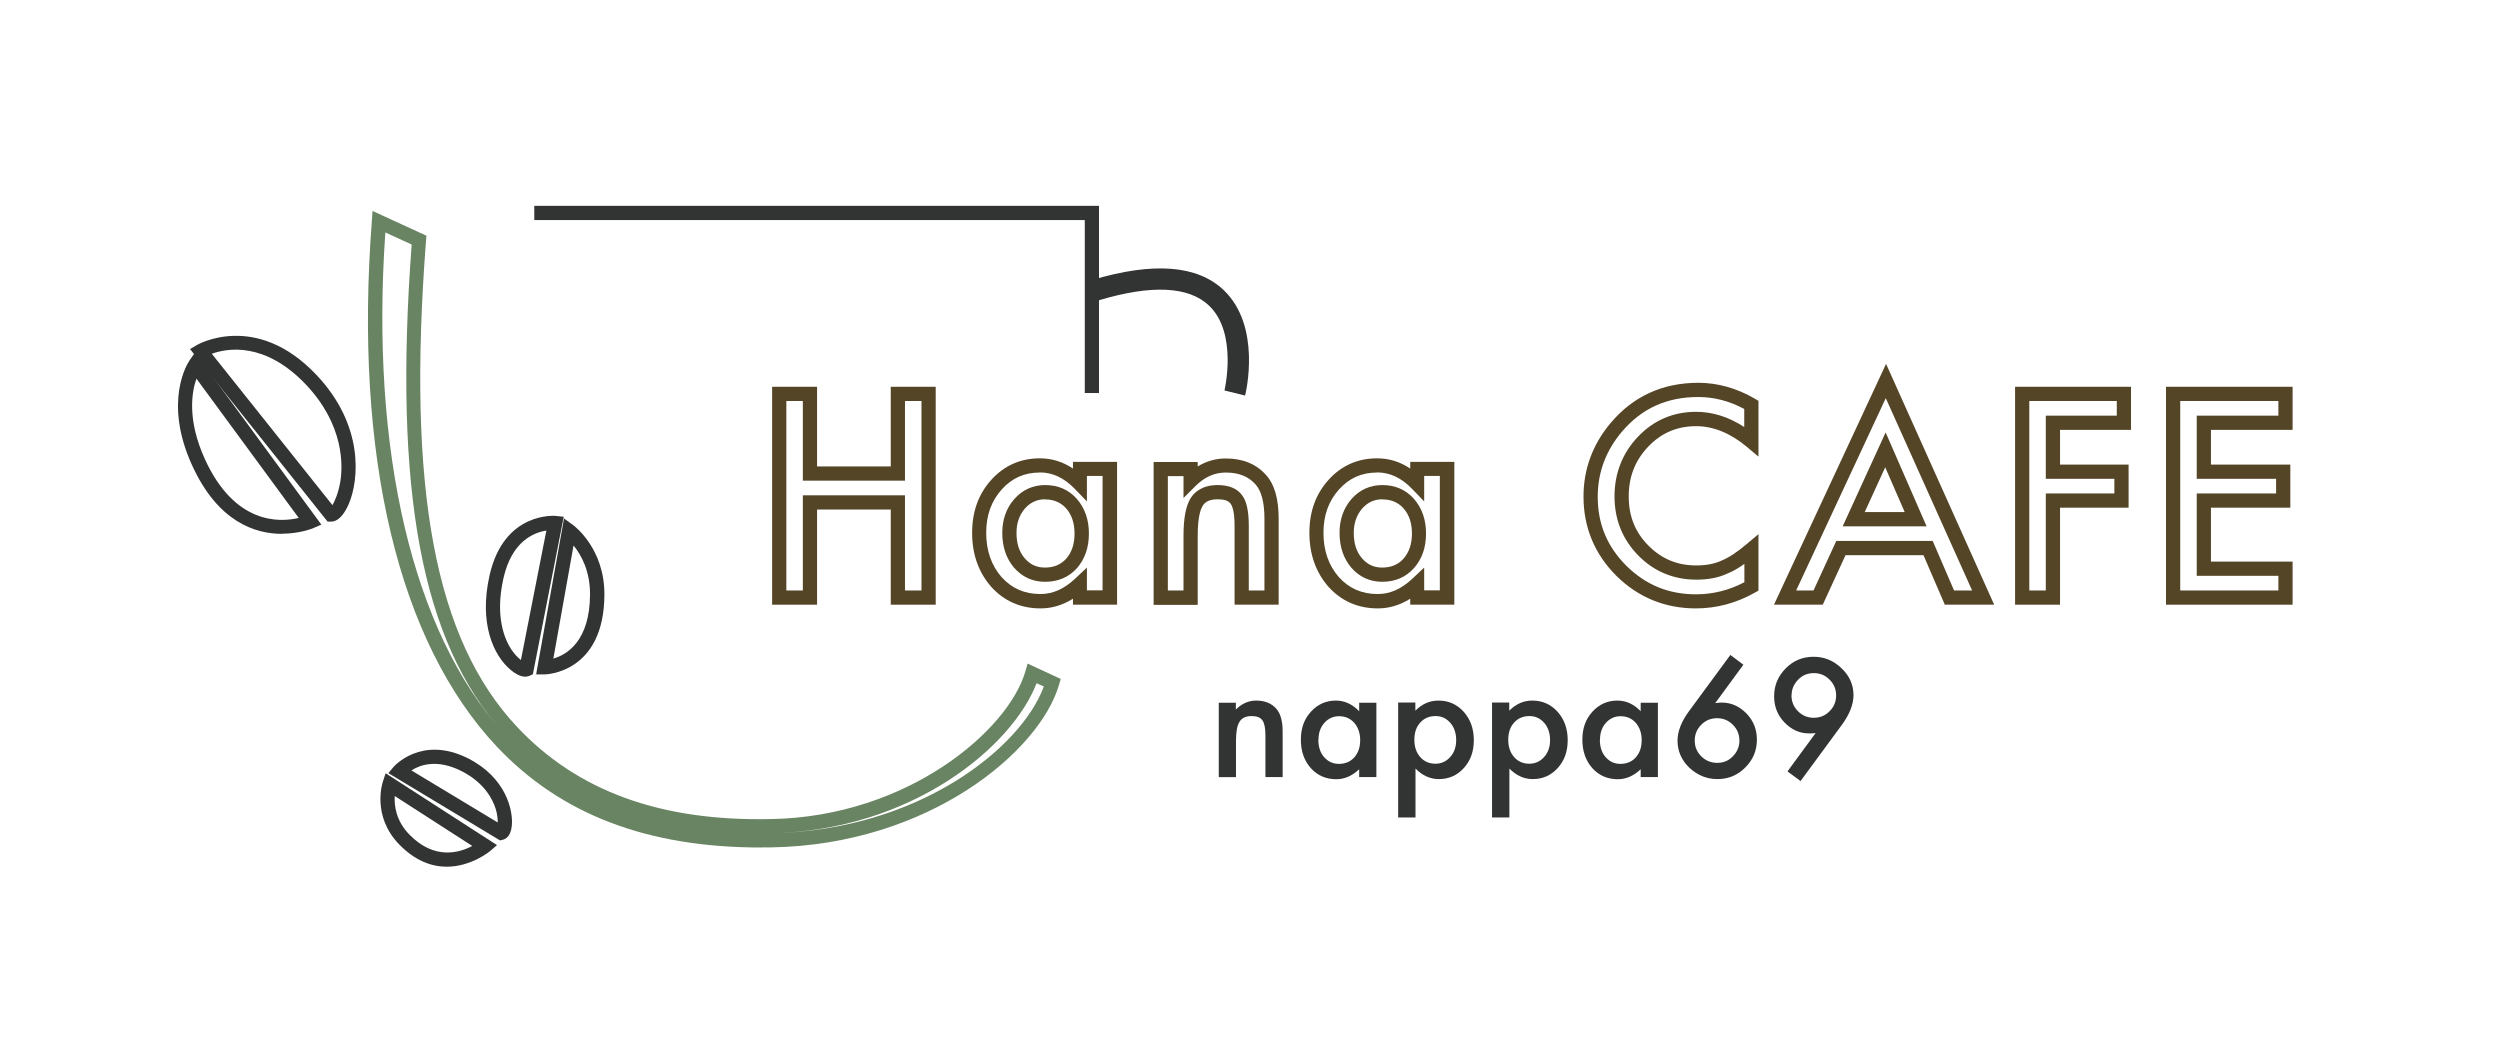 <?xml version="1.0" encoding="UTF-8"?>
<svg id="_レイヤー_2" data-name="レイヤー 2" xmlns="http://www.w3.org/2000/svg" viewBox="0 0 175.75 73.7">
  <defs>
    <style>
      .cls-1 {
        fill: none;
      }

      .cls-2 {
        fill: #698462;
      }

      .cls-3 {
        fill: #323333;
      }

      .cls-4 {
        fill: #554527;
      }
    </style>
  </defs>
  <g id="logo_アウトライン済" data-name="logo アウトライン済">
    <g id="logo">
      <path class="cls-2" d="m53.51,59.58c-8,0-14.08-2.32-18.58-7.09-6.93-7.36-10.05-20.48-8.79-36.94l.05-.72,3.79,1.74-.03.35c-1.35,17.51.63,28.05,6.42,34.2,4.24,4.5,10.07,6.63,17.84,6.46,9.61-.17,16.67-6.24,17.87-10.37l.16-.56,2.33,1.08-.12.41c-1.36,4.67-9.14,11.24-20.21,11.43-.25,0-.51,0-.76,0Zm19.36-11.55c-1.71,4.48-8.81,10.36-18.62,10.54-.04,0-.09,0-.13,0,.04,0,.09,0,.13,0,10.27-.18,17.54-5.97,19.13-10.31l-.51-.23ZM27.09,16.34c-1.07,15.38,1.93,28.12,8.27,35.14-5.73-6.36-7.71-16.98-6.42-34.29l-1.85-.85Z"/>
      <polygon class="cls-3" points="77.26 27.63 76.26 27.63 76.26 15.47 37.56 15.47 37.56 14.47 77.26 14.47 77.26 27.63"/>
      <path class="cls-3" d="m87.54,27.81l-1.46-.36s.96-4.03-1.09-5.97c-1.42-1.35-4.03-1.48-7.74-.37l-.43-1.44c4.27-1.27,7.37-1.03,9.21.73,2.67,2.55,1.55,7.21,1.5,7.41Z"/>
      <path class="cls-3" d="m35.15,59.08l-7.85-4.73.38-.45s1.93-2.23,5.2-.6c2.71,1.36,3.21,3.7,3.1,4.76-.08.73-.42.92-.62.97l-.2.05Zm-6.23-4.92l6.07,3.66c0-.23-.02-.56-.14-.95-.2-.64-.77-1.84-2.42-2.67-1.71-.86-2.9-.43-3.51-.04Z"/>
      <path class="cls-3" d="m31.41,60.93c-1.02,0-2.2-.38-3.36-1.58-1.91-1.98-1.17-4.29-1.14-4.38l.2-.61,7.83,5.05-.51.44s-1.31,1.08-3.03,1.08Zm-3.66-4.97c-.04.67.08,1.73,1.02,2.7,1.76,1.82,3.53,1.29,4.43.81l-5.45-3.51Z"/>
      <path class="cls-3" d="m36.92,47.57c-.38,0-.78-.27-1-.46-1.23-1.01-2.27-3.29-1.5-6.68,1.02-4.5,4.63-4.17,4.67-4.16l.54.06-2.17,11.07-.24.11c-.09.04-.19.06-.29.06Zm1.49-10.27c-.85.13-2.43.72-3.02,3.36-.61,2.72.1,4.31.57,5.02.24.35.48.58.66.72l1.79-9.1Z"/>
      <path class="cls-3" d="m37.69,47.41l1.96-10.96.65.47c.09.07,2.19,1.64,2.19,4.86-.01,5.56-4.15,5.63-4.19,5.63h-.6Zm2.63-9.06l-1.42,7.95c.93-.27,2.57-1.21,2.58-4.53,0-1.66-.64-2.79-1.16-3.42Z"/>
      <path class="cls-3" d="m23.27,36.67h-.24l-9.67-12.13.49-.29s4.13-2.41,8.4,2.11c3.35,3.54,3,7.38,2.26,9.09-.2.46-.62,1.22-1.24,1.22Zm-8.38-11.8l8.48,10.64c.15-.26.42-.82.56-1.69.17-1.09.27-3.93-2.41-6.77-2.88-3.04-5.53-2.58-6.63-2.18Z"/>
      <path class="cls-3" d="m19.82,37.53c-1.86,0-4.5-.82-6.32-4.83-2.06-4.52-.27-7.22-.19-7.34l.4-.58,8.88,12.1-.57.25s-.92.39-2.19.39Zm-6.01-10.91c-.34.96-.66,2.91.6,5.67,2.1,4.6,5.27,4.44,6.59,4.12l-7.19-9.79Z"/>
      <g>
        <path class="cls-4" d="m65.78,42.51h-3.16v-6.69h-5.18v6.69h-3.16v-15.32h3.16v5.6h5.18v-5.6h3.16v15.32Zm-2.16-1h1.16v-13.32h-1.16v5.6h-7.18v-5.6h-1.16v13.32h1.16v-6.69h7.18v6.69Z"/>
        <path class="cls-4" d="m73.15,42.77c-1.39,0-2.56-.51-3.47-1.52-.89-1.02-1.34-2.29-1.34-3.79s.45-2.73,1.34-3.72c.91-1.01,2.06-1.52,3.42-1.52.84,0,1.62.24,2.33.72v-.47h3.1v10.04h-3.1v-.42c-.72.45-1.48.68-2.27.68Zm-.06-9.55c-1.08,0-1.95.39-2.67,1.19-.73.82-1.09,1.81-1.09,3.05s.36,2.29,1.09,3.12c.72.79,1.61,1.18,2.72,1.18.87,0,1.66-.35,2.43-1.07l.84-.79v1.6h1.1v-8.04h-1.1v1.79l-.86-.89c-.75-.77-1.55-1.15-2.47-1.15Zm.37,7.68c-.87,0-1.6-.34-2.18-1-.54-.64-.82-1.46-.82-2.44,0-.93.28-1.73.84-2.37.58-.66,1.32-.99,2.18-.99.91,0,1.66.33,2.23.98.56.65.84,1.46.84,2.43s-.28,1.78-.83,2.42c-.58.65-1.34.97-2.25.97Zm.02-5.8c-.57,0-1.04.21-1.43.65-.39.46-.59,1.02-.59,1.71,0,.75.19,1.34.58,1.79.38.44.84.65,1.42.65.63,0,1.12-.21,1.5-.63.39-.45.58-1.03.58-1.76s-.19-1.31-.59-1.77c-.38-.42-.86-.63-1.48-.63Z"/>
        <path class="cls-4" d="m89.89,42.51h-3.1v-5.55c0-1.02-.17-1.41-.28-1.55-.15-.21-.45-.31-.91-.31-.68,0-.93.26-1.05.46-.16.25-.35.82-.35,2.1v4.86h-3.1v-10.04h3.1v.31c.61-.37,1.26-.56,1.97-.56,1.2,0,2.15.39,2.83,1.16.6.66.89,1.67.89,3.09v6.04Zm-2.1-1h1.1v-5.04c0-1.14-.21-1.96-.63-2.42-.5-.56-1.18-.83-2.09-.83-.79,0-1.48.31-2.12.94l-.85.85v-1.54h-1.1v8.04h1.1v-3.86c0-1.23.17-2.09.5-2.63.27-.42.81-.92,1.9-.92.81,0,1.39.25,1.73.73.31.42.46,1.12.46,2.13v4.55Z"/>
        <path class="cls-4" d="m96.86,42.77c-1.39,0-2.56-.51-3.47-1.52-.89-1.02-1.34-2.29-1.34-3.79s.45-2.73,1.34-3.72c.91-1.01,2.06-1.52,3.42-1.52.84,0,1.62.24,2.33.72v-.47h3.1v10.04h-3.1v-.42c-.72.45-1.48.68-2.27.68Zm-.06-9.55c-1.08,0-1.95.39-2.67,1.19-.73.82-1.09,1.81-1.09,3.05s.36,2.29,1.09,3.12c.72.79,1.61,1.18,2.72,1.18.87,0,1.66-.35,2.43-1.07l.84-.79v1.6h1.1v-8.04h-1.1v1.79l-.86-.89c-.74-.77-1.55-1.15-2.47-1.15Zm.37,7.68c-.87,0-1.61-.34-2.18-1-.54-.64-.82-1.46-.82-2.44,0-.93.28-1.73.83-2.37.58-.66,1.32-.99,2.18-.99.91,0,1.66.33,2.23.98.56.65.84,1.46.84,2.43s-.28,1.78-.84,2.42c-.58.65-1.33.97-2.25.97Zm.02-5.8c-.57,0-1.04.21-1.43.65-.39.46-.59,1.02-.59,1.71,0,.75.19,1.34.58,1.79.38.44.84.65,1.42.65.63,0,1.12-.21,1.5-.63.39-.45.59-1.03.59-1.76s-.19-1.31-.59-1.77c-.38-.42-.86-.63-1.48-.63Z"/>
        <path class="cls-4" d="m119.22,42.77c-2.17,0-4.05-.77-5.59-2.29-1.53-1.53-2.31-3.41-2.31-5.57,0-1.94.65-3.69,1.93-5.2,1.58-1.86,3.64-2.8,6.14-2.8,1.37,0,2.71.38,3.98,1.12l.25.15v3.92l-.82-.69c-1.15-.96-2.35-1.45-3.56-1.45-1.34,0-2.44.47-3.36,1.43-.93.97-1.38,2.12-1.38,3.51s.45,2.51,1.38,3.45c.93.94,2.03,1.4,3.37,1.4.68,0,1.26-.11,1.73-.32.29-.12.57-.27.86-.46.3-.2.62-.44.96-.73l.82-.69v3.97l-.25.14c-1.31.74-2.7,1.11-4.14,1.11Zm.17-14.86c-2.22,0-3.98.8-5.38,2.45-1.12,1.33-1.69,2.86-1.69,4.56,0,1.92.66,3.5,2.02,4.86,1.36,1.34,2.96,2,4.89,2,1.17,0,2.32-.28,3.4-.85v-1.29c-.08.05-.16.11-.23.16-.34.23-.68.41-1.01.54-.58.27-1.3.41-2.13.41-1.6,0-2.98-.57-4.09-1.7-1.1-1.12-1.67-2.52-1.67-4.15s.56-3.06,1.66-4.21c1.1-1.15,2.47-1.74,4.08-1.74,1.16,0,2.29.36,3.38,1.07v-1.27c-1.04-.56-2.13-.84-3.23-.84Z"/>
        <path class="cls-4" d="m140.19,42.51h-3.47l-1.5-3.48h-5.48l-1.6,3.48h-3.43l7.88-16.93,7.6,16.93Zm-2.81-1h1.26l-6.07-13.52-6.3,13.52h1.22l1.6-3.48h6.78l1.5,3.48Zm-1.95-4.51h-5.89l3.02-6.6,2.88,6.6Zm-4.34-1h2.81l-1.37-3.15-1.44,3.15Z"/>
        <path class="cls-4" d="m144.82,42.51h-3.16v-15.32h8.15v3.03h-4.99v2.44h4.82v3.03h-4.82v6.82Zm-2.16-1h1.16v-6.82h4.82v-1.03h-4.82v-4.44h4.99v-1.03h-6.15v13.32Z"/>
        <path class="cls-4" d="m161.17,42.51h-8.9v-15.32h8.9v3.03h-5.74v2.44h5.58v3.03h-5.58v3.79h5.74v3.03Zm-7.9-1h6.9v-1.03h-5.74v-5.79h5.58v-1.03h-5.58v-4.44h5.74v-1.03h-6.9v13.32Z"/>
      </g>
      <g>
        <path class="cls-3" d="m85.67,49.4h1.21v.48c.42-.42.9-.63,1.43-.63.61,0,1.08.19,1.42.58.29.33.44.86.44,1.59v3.21h-1.21v-2.92c0-.52-.07-.87-.21-1.07-.14-.2-.39-.3-.76-.3-.4,0-.69.13-.85.4-.17.26-.25.72-.25,1.37v2.52h-1.21v-5.23Z"/>
        <path class="cls-3" d="m95.55,49.4h1.21v5.23h-1.21v-.55c-.5.47-1.03.7-1.61.7-.72,0-1.32-.26-1.79-.78-.47-.53-.7-1.2-.7-2s.23-1.44.7-1.96c.47-.52,1.06-.79,1.76-.79.61,0,1.16.25,1.64.75v-.61Zm-2.87,2.6c0,.5.13.91.4,1.22.28.32.62.48,1.04.48.45,0,.81-.15,1.09-.46.28-.32.41-.72.41-1.21s-.14-.89-.41-1.21c-.28-.31-.63-.47-1.07-.47-.42,0-.76.16-1.04.47-.28.32-.41.71-.41,1.18Z"/>
        <path class="cls-3" d="m99.5,57.47h-1.21v-8.08h1.21v.57c.48-.48,1.02-.71,1.62-.71.72,0,1.31.27,1.78.79.47.53.71,1.19.71,1.99s-.23,1.44-.7,1.96c-.47.52-1.05.78-1.76.78-.61,0-1.16-.25-1.64-.74v3.43Zm2.87-5.43c0-.5-.14-.91-.41-1.22-.28-.32-.62-.48-1.04-.48-.44,0-.8.15-1.08.46-.28.31-.41.71-.41,1.21s.14.9.41,1.21c.27.31.63.47,1.07.47.42,0,.76-.16,1.04-.47.28-.31.42-.71.42-1.18Z"/>
        <path class="cls-3" d="m106.1,57.47h-1.21v-8.08h1.21v.57c.48-.48,1.02-.71,1.62-.71.72,0,1.31.27,1.78.79.47.53.71,1.19.71,1.99s-.23,1.44-.7,1.96c-.47.52-1.05.78-1.76.78-.61,0-1.16-.25-1.64-.74v3.43Zm2.87-5.43c0-.5-.14-.91-.41-1.22-.28-.32-.62-.48-1.04-.48-.44,0-.8.15-1.08.46-.28.31-.41.71-.41,1.21s.14.9.41,1.21c.27.31.63.47,1.07.47.42,0,.76-.16,1.04-.47.28-.31.42-.71.42-1.18Z"/>
        <path class="cls-3" d="m115.34,49.4h1.21v5.23h-1.21v-.55c-.5.47-1.03.7-1.61.7-.72,0-1.32-.26-1.79-.78-.47-.53-.7-1.2-.7-2s.23-1.44.7-1.96c.47-.52,1.06-.79,1.76-.79.61,0,1.16.25,1.64.75v-.61Zm-2.87,2.6c0,.5.13.91.4,1.22.28.32.62.48,1.04.48.45,0,.81-.15,1.09-.46.28-.32.41-.72.41-1.21s-.14-.89-.41-1.21c-.28-.31-.63-.47-1.07-.47-.42,0-.76.16-1.04.47-.28.32-.41.71-.41,1.18Z"/>
        <path class="cls-3" d="m121.64,46.04l.92.69-1.98,2.7c.11-.01.2-.03.27-.03.07,0,.13-.01.18-.01.67,0,1.25.26,1.75.77.49.51.73,1.12.73,1.84,0,.76-.27,1.41-.82,1.96-.54.54-1.19.81-1.95.81s-1.41-.27-1.98-.8c-.55-.53-.83-1.17-.83-1.9,0-.65.27-1.35.81-2.08l2.9-3.94Zm.64,6.03c0-.44-.15-.81-.46-1.12-.31-.31-.68-.46-1.11-.46s-.81.15-1.11.46c-.3.3-.46.67-.46,1.11s.15.8.46,1.11c.3.3.68.46,1.12.46s.8-.15,1.1-.46.46-.67.46-1.09Z"/>
        <path class="cls-3" d="m126.58,54.91l-.92-.68,1.98-2.7c-.11.01-.2.03-.27.03-.07,0-.14,0-.18,0-.67,0-1.25-.26-1.74-.77-.49-.51-.73-1.12-.73-1.84,0-.76.27-1.41.81-1.96s1.2-.82,1.96-.82,1.41.27,1.97.81c.56.53.84,1.16.84,1.89,0,.64-.27,1.34-.82,2.09l-2.89,3.93Zm-.64-6.04c0,.45.15.82.46,1.13.31.31.68.46,1.11.46s.8-.15,1.11-.46.46-.68.46-1.11-.15-.8-.46-1.11-.67-.46-1.11-.46-.8.15-1.1.46-.46.67-.46,1.09Z"/>
      </g>
    </g>
    <rect class="cls-1" width="175.75" height="73.7"/>
  </g>
</svg>